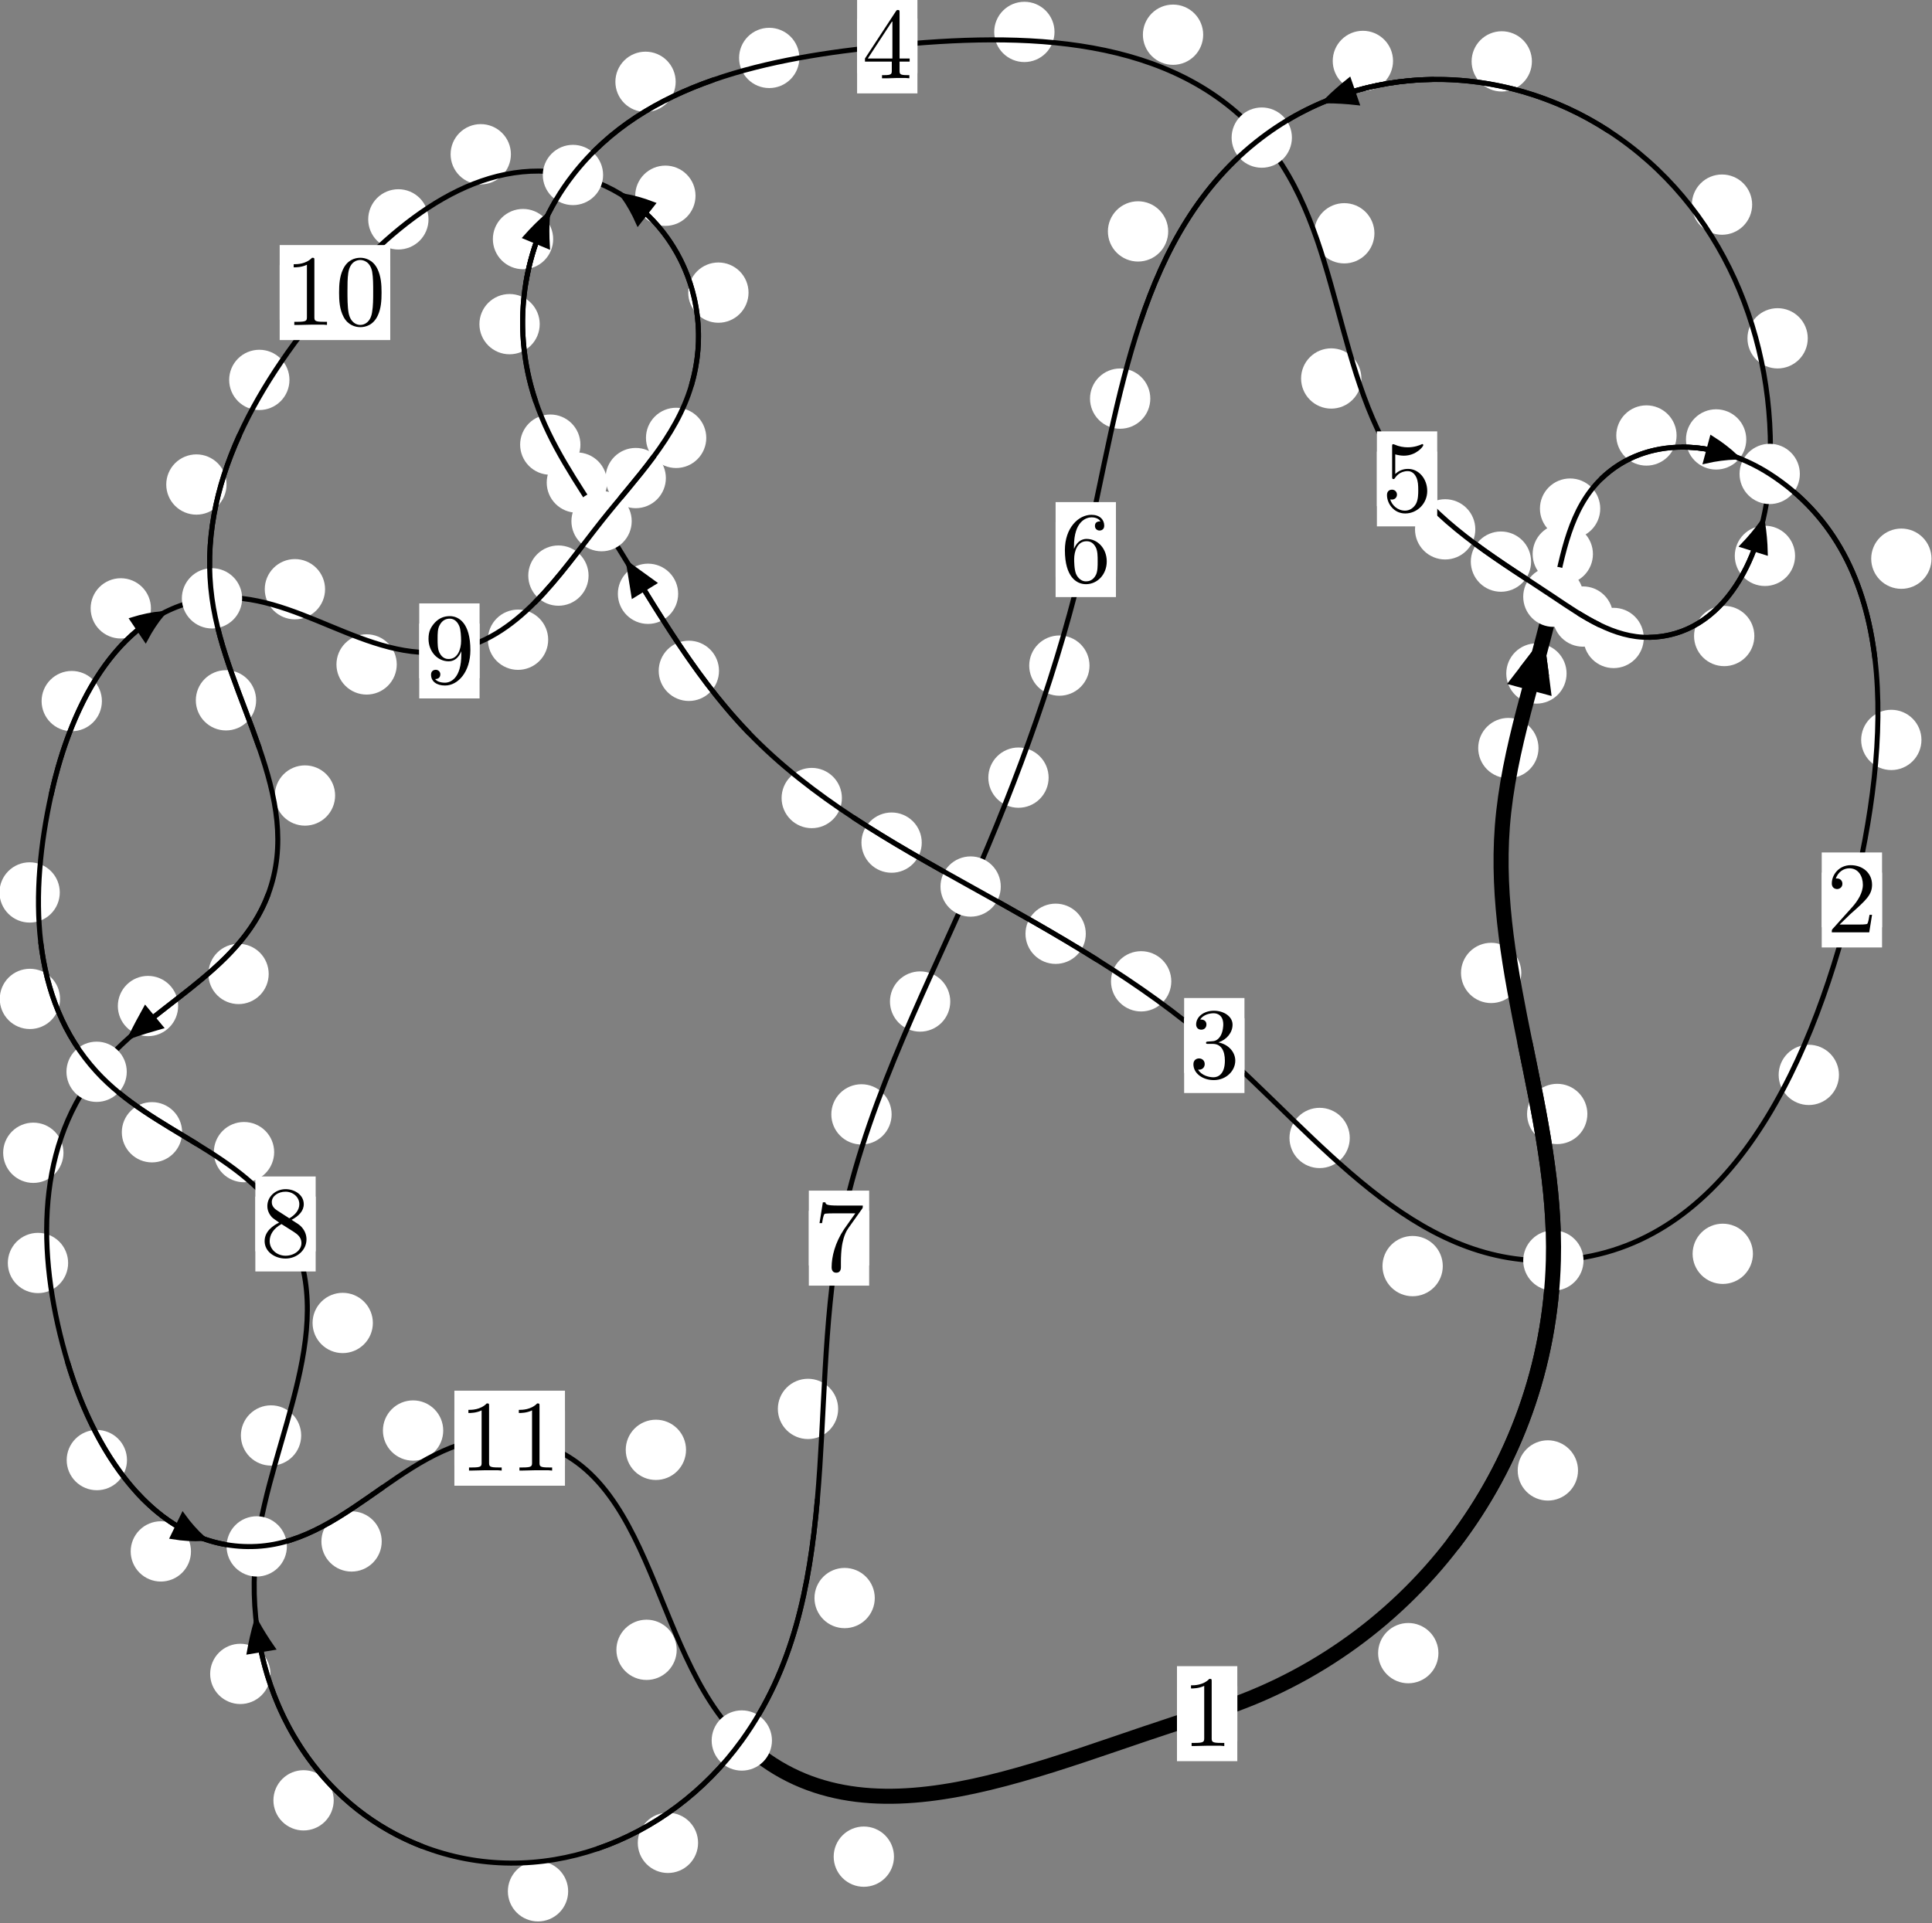 <?xml version="1.0"?>
<!-- Created by MetaPost 1.999 on 2021.07.05:2357 -->
<svg version="1.1" xmlns="http://www.w3.org/2000/svg" xmlns:xlink="http://www.w3.org/1999/xlink" width="191.537" height="190.697" viewBox="0 0 191.537 190.697">
<rect x="0" y="0" width="191.537" height="190.697" fill="#808080" stroke="none"/>
<!-- Original BoundingBox: -154.049988 -65.538162 37.487030 125.159164 -->
  <defs>
    <g transform="scale(0.01,0.01)" id="GLYPHcmr10_48">
      <path style="fill-rule: evenodd;" d="M460 -320C460 -400,455 -480,420 -554C374 -650,292 -666,250 -666C190 -666,117 -640,76 -547C44 -478,39 -400,39 -320C39 -245,43 -155,84 -79C127 2,200 22,249 22C303 22,379 1,423 -94C455 -163,460 -241,460 -320M249 -0C210 -0,151 -25,133 -121C122 -181,122 -273,122 -332C122 -396,122 -462,130 -516C149 -635,224 -644,249 -644C282 -644,348 -626,367 -527C377 -471,377 -395,377 -332C377 -257,377 -189,366 -125C351 -30,294 -0,249 -0"></path>
    </g>
    <g transform="scale(0.01,0.01)" id="GLYPHcmr10_49">
      <path style="fill-rule: evenodd;" d="M294 -640C294 -664,294 -666,271 -666C209 -602,121 -602,89 -602L89 -571C109 -571,168 -571,220 -597L220 -79C220 -43,217 -31,127 -31L95 -31L95 -0L257 -0L130 -3L217 -3L257 -3L297 -3L384 -3L419 -0L419 -31L387 -31C297 -31,294 -42,294 -79"></path>
    </g>
    <g transform="scale(0.01,0.01)" id="GLYPHcmr10_50">
      <path style="fill-rule: evenodd;" d="M127 -77L233 -180C389 -318,449 -372,449 -472C449 -586,359 -666,237 -666C124 -666,50 -574,50 -485C50 -429,100 -429,103 -429C120 -429,155 -441,155 -482C155 -508,137 -534,102 -534C94 -534,92 -534,89 -533C112 -598,166 -635,224 -635C315 -635,358 -554,358 -472C358 -392,308 -313,253 -251L61 -37C50 -26,50 -24,50 -0L421 -0L449 -174L424 -174C419 -144,412 -100,402 -85C395 -77,329 -77,307 -77"></path>
    </g>
    <g transform="scale(0.01,0.01)" id="GLYPHcmr10_51">
      <path style="fill-rule: evenodd;" d="M290 -352C372 -379,430 -449,430 -528C430 -610,342 -666,246 -666C145 -666,69 -606,69 -530C69 -497,91 -478,120 -478C151 -478,171 -500,171 -529C171 -579,124 -579,109 -579C140 -628,206 -641,242 -641C283 -641,338 -619,338 -529C338 -517,336 -459,310 -415C280 -367,246 -364,221 -363C213 -362,189 -360,182 -360C174 -359,167 -358,167 -348C167 -337,174 -337,191 -337L235 -337C317 -337,354 -269,354 -171C354 -35,285 -6,241 -6C198 -6,123 -23,88 -82C123 -77,154 -99,154 -137C154 -173,127 -193,98 -193C74 -193,42 -179,42 -135C42 -44,135 22,244 22C366 22,457 -69,457 -171C457 -253,394 -331,290 -352"></path>
    </g>
    <g transform="scale(0.01,0.01)" id="GLYPHcmr10_52">
      <path style="fill-rule: evenodd;" d="M294 -165L294 -78C294 -42,292 -31,218 -31L197 -31L197 -0L332 -0L238 -3L290 -3L332 -3L374 -3L427 -3L468 -0L468 -31L447 -31C373 -31,371 -42,371 -78L371 -165L471 -165L471 -196L371 -196L371 -651C371 -671,371 -677,355 -677C346 -677,343 -677,335 -665L28 -196L28 -165M300 -196L56 -196L300 -569"></path>
    </g>
    <g transform="scale(0.01,0.01)" id="GLYPHcmr10_53">
      <path style="fill-rule: evenodd;" d="M449 -201C449 -320,367 -420,259 -420C211 -420,168 -404,132 -369L132 -564C152 -558,185 -551,217 -551C340 -551,410 -642,410 -655C410 -661,407 -666,400 -666C399 -666,397 -666,392 -663C372 -654,323 -634,256 -634C216 -634,170 -641,123 -662C115 -665,113 -665,111 -665C101 -665,101 -657,101 -641L101 -345C101 -327,101 -319,115 -319C122 -319,124 -322,128 -328C139 -344,176 -398,257 -398C309 -398,334 -352,342 -334C358 -297,360 -258,360 -208C360 -173,360 -113,336 -71C312 -32,275 -6,229 -6C156 -6,99 -59,82 -118C85 -117,88 -116,99 -116C132 -116,149 -141,149 -165C149 -189,132 -214,99 -214C85 -214,50 -207,50 -161C50 -75,119 22,231 22C347 22,449 -74,449 -201"></path>
    </g>
    <g transform="scale(0.01,0.01)" id="GLYPHcmr10_54">
      <path style="fill-rule: evenodd;" d="M132 -328L132 -352C132 -605,256 -641,307 -641C331 -641,373 -635,395 -601C380 -601,340 -601,340 -556C340 -525,364 -510,386 -510C402 -510,432 -519,432 -558C432 -618,388 -666,305 -666C177 -666,42 -537,42 -316C42 -49,158 22,251 22C362 22,457 -72,457 -204C457 -331,368 -427,257 -427C189 -427,152 -376,132 -328M251 -6C188 -6,158 -66,152 -81C134 -128,134 -208,134 -226C134 -304,166 -404,256 -404C272 -404,318 -404,349 -342C367 -305,367 -254,367 -205C367 -157,367 -107,350 -71C320 -11,274 -6,251 -6"></path>
    </g>
    <g transform="scale(0.01,0.01)" id="GLYPHcmr10_55">
      <path style="fill-rule: evenodd;" d="M476 -609C485 -621,485 -623,485 -644L242 -644C120 -644,118 -657,114 -676L89 -676L56 -470L81 -470C84 -486,93 -549,106 -561C113 -567,191 -567,204 -567L411 -567C400 -551,321 -442,299 -409C209 -274,176 -135,176 -33C176 -23,176 22,222 22C268 22,268 -23,268 -33L268 -84C268 -139,271 -194,279 -248C283 -271,297 -357,341 -419"></path>
    </g>
    <g transform="scale(0.01,0.01)" id="GLYPHcmr10_56">
      <path style="fill-rule: evenodd;" d="M163 -457C117 -487,113 -521,113 -538C113 -599,178 -641,249 -641C322 -641,386 -589,386 -517C386 -460,347 -412,287 -377M309 -362C381 -399,430 -451,430 -517C430 -609,341 -666,250 -666C150 -666,69 -592,69 -499C69 -481,71 -436,113 -389C124 -377,161 -352,186 -335C128 -306,42 -250,42 -151C42 -45,144 22,249 22C362 22,457 -61,457 -168C457 -204,446 -249,408 -291C389 -312,373 -322,309 -362M209 -320L332 -242C360 -223,407 -193,407 -132C407 -58,332 -6,250 -6C164 -6,92 -68,92 -151C92 -209,124 -273,209 -320"></path>
    </g>
    <g transform="scale(0.01,0.01)" id="GLYPHcmr10_57">
      <path style="fill-rule: evenodd;" d="M367 -318L367 -286C367 -52,263 -6,205 -6C188 -6,134 -8,107 -42C151 -42,159 -71,159 -88C159 -119,135 -134,113 -134C97 -134,67 -125,67 -86C67 -19,121 22,206 22C335 22,457 -114,457 -329C457 -598,342 -666,253 -666C198 -666,149 -648,106 -603C65 -558,42 -516,42 -441C42 -316,130 -218,242 -218C303 -218,344 -260,367 -318M243 -241C227 -241,181 -241,150 -304C132 -341,132 -391,132 -440C132 -494,132 -541,153 -578C180 -628,218 -641,253 -641C299 -641,332 -607,349 -562C361 -530,365 -467,365 -421C365 -338,331 -241,243 -241"></path>
    </g>
  </defs>
  <path d="M142.604 163.933C142.604 163.14,142.289 162.38,141.728 161.82C141.168 161.259,140.408 160.944,139.615 160.944C138.822 160.944,138.062 161.259,137.502 161.82C136.941 162.38,136.626 163.14,136.626 163.933C136.626 164.726,136.941 165.486,137.502 166.046C138.062 166.607,138.822 166.922,139.615 166.922C140.408 166.922,141.168 166.607,141.728 166.046C142.289 165.486,142.604 164.726,142.604 163.933Z" style="fill: rgb(100%,100%,100%);stroke: none;"></path>
  <path d="M122.664 169.935C122.664 169.143,122.35 168.383,121.789 167.822C121.229 167.262,120.468 166.947,119.676 166.947C118.883 166.947,118.123 167.262,117.562 167.822C117.002 168.383,116.687 169.143,116.687 169.935C116.687 170.728,117.002 171.488,117.562 172.049C118.123 172.609,118.883 172.924,119.676 172.924C120.468 172.924,121.229 172.609,121.789 172.049C122.35 171.488,122.664 170.728,122.664 169.935Z" style="fill: rgb(100%,100%,100%);stroke: none;"></path>
  <path d="M157.37 110.466C157.37 109.673,157.055 108.913,156.495 108.353C155.934 107.792,155.174 107.477,154.381 107.477C153.589 107.477,152.828 107.792,152.268 108.353C151.707 108.913,151.393 109.673,151.393 110.466C151.393 111.259,151.707 112.019,152.268 112.579C152.828 113.14,153.589 113.455,154.381 113.455C155.174 113.455,155.934 113.14,156.495 112.579C157.055 112.019,157.37 111.259,157.37 110.466Z" style="fill: rgb(100%,100%,100%);stroke: none;"></path>
  <path d="M156.443 145.816C156.443 145.023,156.128 144.263,155.567 143.703C155.007 143.142,154.247 142.827,153.454 142.827C152.661 142.827,151.901 143.142,151.341 143.703C150.78 144.263,150.465 145.023,150.465 145.816C150.465 146.609,150.78 147.369,151.341 147.929C151.901 148.49,152.661 148.805,153.454 148.805C154.247 148.805,155.007 148.49,155.567 147.929C156.128 147.369,156.443 146.609,156.443 145.816Z" style="fill: rgb(100%,100%,100%);stroke: none;"></path>
  <path d="M152.525 74.181C152.525 73.388,152.21 72.628,151.65 72.068C151.089 71.507,150.329 71.192,149.537 71.192C148.744 71.192,147.984 71.507,147.423 72.068C146.863 72.628,146.548 73.388,146.548 74.181C146.548 74.974,146.863 75.734,147.423 76.294C147.984 76.855,148.744 77.17,149.537 77.17C150.329 77.17,151.089 76.855,151.65 76.294C152.21 75.734,152.525 74.974,152.525 74.181Z" style="fill: rgb(100%,100%,100%);stroke: none;"></path>
  <path d="M150.82 96.481C150.82 95.688,150.505 94.928,149.945 94.367C149.384 93.807,148.624 93.492,147.831 93.492C147.039 93.492,146.279 93.807,145.718 94.367C145.158 94.928,144.843 95.688,144.843 96.481C144.843 97.273,145.158 98.033,145.718 98.594C146.279 99.154,147.039 99.469,147.831 99.469C148.624 99.469,149.384 99.154,149.945 98.594C150.505 98.033,150.82 97.273,150.82 96.481Z" style="fill: rgb(100%,100%,100%);stroke: none;"></path>
  <path d="M157.922 54.944C157.922 54.152,157.607 53.392,157.047 52.831C156.486 52.271,155.726 51.956,154.933 51.956C154.141 51.956,153.381 52.271,152.82 52.831C152.26 53.392,151.945 54.152,151.945 54.944C151.945 55.737,152.26 56.497,152.82 57.058C153.381 57.618,154.141 57.933,154.933 57.933C155.726 57.933,156.486 57.618,157.047 57.058C157.607 56.497,157.922 55.737,157.922 54.944Z" style="fill: rgb(100%,100%,100%);stroke: none;"></path>
  <path d="M155.309 66.788C155.309 65.995,154.994 65.235,154.433 64.674C153.873 64.114,153.113 63.799,152.32 63.799C151.527 63.799,150.767 64.114,150.207 64.674C149.646 65.235,149.331 65.995,149.331 66.788C149.331 67.58,149.646 68.34,150.207 68.901C150.767 69.461,151.527 69.776,152.32 69.776C153.113 69.776,153.873 69.461,154.433 68.901C154.994 68.34,155.309 67.58,155.309 66.788Z" style="fill: rgb(100%,100%,100%);stroke: none;"></path>
  <path d="M166.215 43.185C166.215 42.392,165.9 41.632,165.339 41.072C164.779 40.511,164.018 40.196,163.226 40.196C162.433 40.196,161.673 40.511,161.112 41.072C160.552 41.632,160.237 42.392,160.237 43.185C160.237 43.978,160.552 44.738,161.112 45.298C161.673 45.859,162.433 46.174,163.226 46.174C164.018 46.174,164.779 45.859,165.339 45.298C165.9 44.738,166.215 43.978,166.215 43.185Z" style="fill: rgb(100%,100%,100%);stroke: none;"></path>
  <path d="M158.646 50.435C158.646 49.643,158.331 48.882,157.77 48.322C157.21 47.761,156.45 47.447,155.657 47.447C154.864 47.447,154.104 47.761,153.544 48.322C152.983 48.882,152.668 49.643,152.668 50.435C152.668 51.228,152.983 51.988,153.544 52.549C154.104 53.109,154.864 53.424,155.657 53.424C156.45 53.424,157.21 53.109,157.77 52.549C158.331 51.988,158.646 51.228,158.646 50.435Z" style="fill: rgb(100%,100%,100%);stroke: none;"></path>
  <path d="M191.487 55.403C191.487 54.61,191.172 53.85,190.612 53.29C190.051 52.729,189.291 52.414,188.498 52.414C187.706 52.414,186.945 52.729,186.385 53.29C185.824 53.85,185.51 54.61,185.51 55.403C185.51 56.196,185.824 56.956,186.385 57.516C186.945 58.077,187.706 58.392,188.498 58.392C189.291 58.392,190.051 58.077,190.612 57.516C191.172 56.956,191.487 56.196,191.487 55.403Z" style="fill: rgb(100%,100%,100%);stroke: none;"></path>
  <path d="M173.124 43.576C173.124 42.783,172.809 42.023,172.248 41.462C171.688 40.902,170.928 40.587,170.135 40.587C169.342 40.587,168.582 40.902,168.022 41.462C167.461 42.023,167.146 42.783,167.146 43.576C167.146 44.368,167.461 45.128,168.022 45.689C168.582 46.249,169.342 46.564,170.135 46.564C170.928 46.564,171.688 46.249,172.248 45.689C172.809 45.128,173.124 44.368,173.124 43.576Z" style="fill: rgb(100%,100%,100%);stroke: none;"></path>
  <path d="M182.312 106.591C182.312 105.799,181.997 105.039,181.437 104.478C180.876 103.918,180.116 103.603,179.323 103.603C178.531 103.603,177.77 103.918,177.21 104.478C176.649 105.039,176.335 105.799,176.335 106.591C176.335 107.384,176.649 108.144,177.21 108.705C177.77 109.265,178.531 109.58,179.323 109.58C180.116 109.58,180.876 109.265,181.437 108.705C181.997 108.144,182.312 107.384,182.312 106.591Z" style="fill: rgb(100%,100%,100%);stroke: none;"></path>
  <path d="M190.491 73.375C190.491 72.582,190.176 71.822,189.616 71.261C189.055 70.701,188.295 70.386,187.502 70.386C186.71 70.386,185.949 70.701,185.389 71.261C184.829 71.822,184.514 72.582,184.514 73.375C184.514 74.167,184.829 74.928,185.389 75.488C185.949 76.049,186.71 76.363,187.502 76.363C188.295 76.363,189.055 76.049,189.616 75.488C190.176 74.928,190.491 74.167,190.491 73.375Z" style="fill: rgb(100%,100%,100%);stroke: none;"></path>
  <path d="M143.036 125.553C143.036 124.76,142.721 124,142.161 123.44C141.6 122.879,140.84 122.564,140.048 122.564C139.255 122.564,138.495 122.879,137.934 123.44C137.374 124,137.059 124.76,137.059 125.553C137.059 126.346,137.374 127.106,137.934 127.666C138.495 128.227,139.255 128.542,140.048 128.542C140.84 128.542,141.6 128.227,142.161 127.666C142.721 127.106,143.036 126.346,143.036 125.553Z" style="fill: rgb(100%,100%,100%);stroke: none;"></path>
  <path d="M173.783 124.334C173.783 123.542,173.468 122.781,172.908 122.221C172.347 121.66,171.587 121.346,170.794 121.346C170.002 121.346,169.241 121.66,168.681 122.221C168.12 122.781,167.805 123.542,167.805 124.334C167.805 125.127,168.12 125.887,168.681 126.448C169.241 127.008,170.002 127.323,170.794 127.323C171.587 127.323,172.347 127.008,172.908 126.448C173.468 125.887,173.783 125.127,173.783 124.334Z" style="fill: rgb(100%,100%,100%);stroke: none;"></path>
  <path d="M116.121 97.313C116.121 96.52,115.806 95.76,115.245 95.2C114.685 94.639,113.925 94.324,113.132 94.324C112.339 94.324,111.579 94.639,111.019 95.2C110.458 95.76,110.143 96.52,110.143 97.313C110.143 98.106,110.458 98.866,111.019 99.426C111.579 99.987,112.339 100.302,113.132 100.302C113.925 100.302,114.685 99.987,115.245 99.426C115.806 98.866,116.121 98.106,116.121 97.313Z" style="fill: rgb(100%,100%,100%);stroke: none;"></path>
  <path d="M133.815 112.845C133.815 112.052,133.501 111.292,132.94 110.731C132.38 110.171,131.619 109.856,130.827 109.856C130.034 109.856,129.274 110.171,128.713 110.731C128.153 111.292,127.838 112.052,127.838 112.845C127.838 113.637,128.153 114.398,128.713 114.958C129.274 115.519,130.034 115.834,130.827 115.834C131.619 115.834,132.38 115.519,132.94 114.958C133.501 114.398,133.815 113.637,133.815 112.845Z" style="fill: rgb(100%,100%,100%);stroke: none;"></path>
  <path d="M91.381 83.559C91.381 82.766,91.066 82.006,90.505 81.445C89.945 80.885,89.185 80.57,88.392 80.57C87.599 80.57,86.839 80.885,86.279 81.445C85.718 82.006,85.403 82.766,85.403 83.559C85.403 84.351,85.718 85.111,86.279 85.672C86.839 86.232,87.599 86.547,88.392 86.547C89.185 86.547,89.945 86.232,90.505 85.672C91.066 85.111,91.381 84.351,91.381 83.559Z" style="fill: rgb(100%,100%,100%);stroke: none;"></path>
  <path d="M107.644 92.598C107.644 91.805,107.329 91.045,106.768 90.484C106.208 89.924,105.448 89.609,104.655 89.609C103.862 89.609,103.102 89.924,102.542 90.484C101.981 91.045,101.666 91.805,101.666 92.598C101.666 93.39,101.981 94.15,102.542 94.711C103.102 95.271,103.862 95.586,104.655 95.586C105.448 95.586,106.208 95.271,106.768 94.711C107.329 94.15,107.644 93.39,107.644 92.598Z" style="fill: rgb(100%,100%,100%);stroke: none;"></path>
  <path d="M71.281 66.523C71.281 65.73,70.966 64.97,70.406 64.41C69.845 63.849,69.085 63.534,68.293 63.534C67.5 63.534,66.74 63.849,66.179 64.41C65.619 64.97,65.304 65.73,65.304 66.523C65.304 67.316,65.619 68.076,66.179 68.636C66.74 69.197,67.5 69.512,68.293 69.512C69.085 69.512,69.845 69.197,70.406 68.636C70.966 68.076,71.281 67.316,71.281 66.523Z" style="fill: rgb(100%,100%,100%);stroke: none;"></path>
  <path d="M83.465 79.137C83.465 78.344,83.15 77.584,82.589 77.024C82.029 76.463,81.269 76.148,80.476 76.148C79.683 76.148,78.923 76.463,78.363 77.024C77.802 77.584,77.487 78.344,77.487 79.137C77.487 79.93,77.802 80.69,78.363 81.25C78.923 81.811,79.683 82.126,80.476 82.126C81.269 82.126,82.029 81.811,82.589 81.25C83.15 80.69,83.465 79.93,83.465 79.137Z" style="fill: rgb(100%,100%,100%);stroke: none;"></path>
  <path d="M60.18 47.854C60.18 47.061,59.865 46.301,59.304 45.74C58.744 45.18,57.984 44.865,57.191 44.865C56.398 44.865,55.638 45.18,55.078 45.74C54.517 46.301,54.202 47.061,54.202 47.854C54.202 48.646,54.517 49.407,55.078 49.967C55.638 50.528,56.398 50.843,57.191 50.843C57.984 50.843,58.744 50.528,59.304 49.967C59.865 49.407,60.18 48.646,60.18 47.854Z" style="fill: rgb(100%,100%,100%);stroke: none;"></path>
  <path d="M67.232 58.883C67.232 58.091,66.917 57.331,66.357 56.77C65.796 56.21,65.036 55.895,64.244 55.895C63.451 55.895,62.691 56.21,62.13 56.77C61.57 57.331,61.255 58.091,61.255 58.883C61.255 59.676,61.57 60.436,62.13 60.997C62.691 61.557,63.451 61.872,64.244 61.872C65.036 61.872,65.796 61.557,66.357 60.997C66.917 60.436,67.232 59.676,67.232 58.883Z" style="fill: rgb(100%,100%,100%);stroke: none;"></path>
  <path d="M53.507 32.145C53.507 31.352,53.192 30.592,52.631 30.031C52.071 29.471,51.311 29.156,50.518 29.156C49.725 29.156,48.965 29.471,48.405 30.031C47.844 30.592,47.529 31.352,47.529 32.145C47.529 32.937,47.844 33.698,48.405 34.258C48.965 34.819,49.725 35.133,50.518 35.133C51.311 35.133,52.071 34.819,52.631 34.258C53.192 33.698,53.507 32.937,53.507 32.145Z" style="fill: rgb(100%,100%,100%);stroke: none;"></path>
  <path d="M57.543 44.092C57.543 43.3,57.228 42.54,56.668 41.979C56.107 41.419,55.347 41.104,54.555 41.104C53.762 41.104,53.002 41.419,52.441 41.979C51.881 42.54,51.566 43.3,51.566 44.092C51.566 44.885,51.881 45.645,52.441 46.206C53.002 46.766,53.762 47.081,54.555 47.081C55.347 47.081,56.107 46.766,56.668 46.206C57.228 45.645,57.543 44.885,57.543 44.092Z" style="fill: rgb(100%,100%,100%);stroke: none;"></path>
  <path d="M66.986 8.112C66.986 7.319,66.671 6.559,66.111 5.998C65.55 5.438,64.79 5.123,63.997 5.123C63.205 5.123,62.445 5.438,61.884 5.998C61.324 6.559,61.009 7.319,61.009 8.112C61.009 8.904,61.324 9.664,61.884 10.225C62.445 10.785,63.205 11.1,63.997 11.1C64.79 11.1,65.55 10.785,66.111 10.225C66.671 9.664,66.986 8.904,66.986 8.112Z" style="fill: rgb(100%,100%,100%);stroke: none;"></path>
  <path d="M54.84 23.709C54.84 22.916,54.526 22.156,53.965 21.595C53.405 21.035,52.644 20.72,51.852 20.72C51.059 20.72,50.299 21.035,49.738 21.595C49.178 22.156,48.863 22.916,48.863 23.709C48.863 24.501,49.178 25.261,49.738 25.822C50.299 26.382,51.059 26.697,51.852 26.697C52.644 26.697,53.405 26.382,53.965 25.822C54.526 25.261,54.84 24.501,54.84 23.709Z" style="fill: rgb(100%,100%,100%);stroke: none;"></path>
  <path d="M104.543 3.165C104.543 2.372,104.228 1.612,103.668 1.052C103.107 0.491,102.347 0.176,101.555 0.176C100.762 0.176,100.002 0.491,99.441 1.052C98.881 1.612,98.566 2.372,98.566 3.165C98.566 3.958,98.881 4.718,99.441 5.278C100.002 5.839,100.762 6.154,101.555 6.154C102.347 6.154,103.107 5.839,103.668 5.278C104.228 4.718,104.543 3.958,104.543 3.165Z" style="fill: rgb(100%,100%,100%);stroke: none;"></path>
  <path d="M79.249 5.744C79.249 4.952,78.934 4.192,78.374 3.631C77.813 3.071,77.053 2.756,76.261 2.756C75.468 2.756,74.708 3.071,74.147 3.631C73.587 4.192,73.272 4.952,73.272 5.744C73.272 6.537,73.587 7.297,74.147 7.858C74.708 8.418,75.468 8.733,76.261 8.733C77.053 8.733,77.813 8.418,78.374 7.858C78.934 7.297,79.249 6.537,79.249 5.744Z" style="fill: rgb(100%,100%,100%);stroke: none;"></path>
  <path d="M136.259 23.134C136.259 22.341,135.944 21.581,135.384 21.02C134.823 20.46,134.063 20.145,133.27 20.145C132.478 20.145,131.717 20.46,131.157 21.02C130.596 21.581,130.281 22.341,130.281 23.134C130.281 23.926,130.596 24.686,131.157 25.247C131.717 25.807,132.478 26.122,133.27 26.122C134.063 26.122,134.823 25.807,135.384 25.247C135.944 24.686,136.259 23.926,136.259 23.134Z" style="fill: rgb(100%,100%,100%);stroke: none;"></path>
  <path d="M119.283 3.443C119.283 2.65,118.968 1.89,118.408 1.329C117.847 0.769,117.087 0.454,116.294 0.454C115.502 0.454,114.742 0.769,114.181 1.329C113.621 1.89,113.306 2.65,113.306 3.443C113.306 4.235,113.621 4.995,114.181 5.556C114.742 6.116,115.502 6.431,116.294 6.431C117.087 6.431,117.847 6.116,118.408 5.556C118.968 4.995,119.283 4.235,119.283 3.443Z" style="fill: rgb(100%,100%,100%);stroke: none;"></path>
  <path d="M146.261 52.492C146.261 51.7,145.946 50.939,145.385 50.379C144.825 49.819,144.065 49.504,143.272 49.504C142.479 49.504,141.719 49.819,141.159 50.379C140.598 50.939,140.283 51.7,140.283 52.492C140.283 53.285,140.598 54.045,141.159 54.606C141.719 55.166,142.479 55.481,143.272 55.481C144.065 55.481,144.825 55.166,145.385 54.606C145.946 54.045,146.261 53.285,146.261 52.492Z" style="fill: rgb(100%,100%,100%);stroke: none;"></path>
  <path d="M134.967 37.532C134.967 36.739,134.652 35.979,134.091 35.419C133.531 34.858,132.771 34.543,131.978 34.543C131.185 34.543,130.425 34.858,129.865 35.419C129.304 35.979,128.989 36.739,128.989 37.532C128.989 38.325,129.304 39.085,129.865 39.645C130.425 40.206,131.185 40.521,131.978 40.521C132.771 40.521,133.531 40.206,134.091 39.645C134.652 39.085,134.967 38.325,134.967 37.532Z" style="fill: rgb(100%,100%,100%);stroke: none;"></path>
  <path d="M159.923 61.14C159.923 60.347,159.608 59.587,159.047 59.026C158.487 58.466,157.727 58.151,156.934 58.151C156.141 58.151,155.381 58.466,154.821 59.026C154.26 59.587,153.945 60.347,153.945 61.14C153.945 61.932,154.26 62.692,154.821 63.253C155.381 63.813,156.141 64.128,156.934 64.128C157.727 64.128,158.487 63.813,159.047 63.253C159.608 62.692,159.923 61.932,159.923 61.14Z" style="fill: rgb(100%,100%,100%);stroke: none;"></path>
  <path d="M151.792 55.694C151.792 54.901,151.477 54.141,150.917 53.58C150.356 53.02,149.596 52.705,148.803 52.705C148.011 52.705,147.251 53.02,146.69 53.58C146.13 54.141,145.815 54.901,145.815 55.694C145.815 56.486,146.13 57.246,146.69 57.807C147.251 58.367,148.011 58.682,148.803 58.682C149.596 58.682,150.356 58.367,150.917 57.807C151.477 57.246,151.792 56.486,151.792 55.694Z" style="fill: rgb(100%,100%,100%);stroke: none;"></path>
  <path d="M173.925 63.07C173.925 62.278,173.61 61.518,173.05 60.957C172.489 60.397,171.729 60.082,170.936 60.082C170.144 60.082,169.383 60.397,168.823 60.957C168.262 61.518,167.948 62.278,167.948 63.07C167.948 63.863,168.262 64.623,168.823 65.184C169.383 65.744,170.144 66.059,170.936 66.059C171.729 66.059,172.489 65.744,173.05 65.184C173.61 64.623,173.925 63.863,173.925 63.07Z" style="fill: rgb(100%,100%,100%);stroke: none;"></path>
  <path d="M162.962 63.264C162.962 62.471,162.647 61.711,162.087 61.151C161.526 60.59,160.766 60.275,159.973 60.275C159.181 60.275,158.42 60.59,157.86 61.151C157.299 61.711,156.984 62.471,156.984 63.264C156.984 64.057,157.299 64.817,157.86 65.377C158.42 65.938,159.181 66.253,159.973 66.253C160.766 66.253,161.526 65.938,162.087 65.377C162.647 64.817,162.962 64.057,162.962 63.264Z" style="fill: rgb(100%,100%,100%);stroke: none;"></path>
  <path d="M179.22 33.549C179.22 32.757,178.905 31.996,178.344 31.436C177.784 30.876,177.024 30.561,176.231 30.561C175.438 30.561,174.678 30.876,174.118 31.436C173.557 31.996,173.242 32.757,173.242 33.549C173.242 34.342,173.557 35.102,174.118 35.663C174.678 36.223,175.438 36.538,176.231 36.538C177.024 36.538,177.784 36.223,178.344 35.663C178.905 35.102,179.22 34.342,179.22 33.549Z" style="fill: rgb(100%,100%,100%);stroke: none;"></path>
  <path d="M177.962 55.122C177.962 54.33,177.647 53.569,177.087 53.009C176.526 52.448,175.766 52.134,174.973 52.134C174.181 52.134,173.42 52.448,172.86 53.009C172.3 53.569,171.985 54.33,171.985 55.122C171.985 55.915,172.3 56.675,172.86 57.236C173.42 57.796,174.181 58.111,174.973 58.111C175.766 58.111,176.526 57.796,177.087 57.236C177.647 56.675,177.962 55.915,177.962 55.122Z" style="fill: rgb(100%,100%,100%);stroke: none;"></path>
  <path d="M151.872 6.088C151.872 5.295,151.557 4.535,150.997 3.974C150.436 3.414,149.676 3.099,148.883 3.099C148.091 3.099,147.331 3.414,146.77 3.974C146.21 4.535,145.895 5.295,145.895 6.088C145.895 6.88,146.21 7.64,146.77 8.201C147.331 8.761,148.091 9.076,148.883 9.076C149.676 9.076,150.436 8.761,150.997 8.201C151.557 7.64,151.872 6.88,151.872 6.088Z" style="fill: rgb(100%,100%,100%);stroke: none;"></path>
  <path d="M173.707 20.291C173.707 19.499,173.392 18.738,172.832 18.178C172.272 17.618,171.511 17.303,170.719 17.303C169.926 17.303,169.166 17.618,168.605 18.178C168.045 18.738,167.73 19.499,167.73 20.291C167.73 21.084,168.045 21.844,168.605 22.405C169.166 22.965,169.926 23.28,170.719 23.28C171.511 23.28,172.272 22.965,172.832 22.405C173.392 21.844,173.707 21.084,173.707 20.291Z" style="fill: rgb(100%,100%,100%);stroke: none;"></path>
  <path d="M115.814 22.948C115.814 22.155,115.499 21.395,114.938 20.835C114.378 20.274,113.618 19.959,112.825 19.959C112.032 19.959,111.272 20.274,110.712 20.835C110.151 21.395,109.836 22.155,109.836 22.948C109.836 23.741,110.151 24.501,110.712 25.061C111.272 25.622,112.032 25.937,112.825 25.937C113.618 25.937,114.378 25.622,114.938 25.061C115.499 24.501,115.814 23.741,115.814 22.948Z" style="fill: rgb(100%,100%,100%);stroke: none;"></path>
  <path d="M138.104 6.042C138.104 5.249,137.789 4.489,137.229 3.929C136.668 3.368,135.908 3.053,135.115 3.053C134.323 3.053,133.562 3.368,133.002 3.929C132.441 4.489,132.127 5.249,132.127 6.042C132.127 6.835,132.441 7.595,133.002 8.155C133.562 8.716,134.323 9.031,135.115 9.031C135.908 9.031,136.668 8.716,137.229 8.155C137.789 7.595,138.104 6.835,138.104 6.042Z" style="fill: rgb(100%,100%,100%);stroke: none;"></path>
  <path d="M108.013 66.005C108.013 65.212,107.698 64.452,107.138 63.891C106.577 63.331,105.817 63.016,105.024 63.016C104.232 63.016,103.471 63.331,102.911 63.891C102.351 64.452,102.036 65.212,102.036 66.005C102.036 66.797,102.351 67.557,102.911 68.118C103.471 68.678,104.232 68.993,105.024 68.993C105.817 68.993,106.577 68.678,107.138 68.118C107.698 67.557,108.013 66.797,108.013 66.005Z" style="fill: rgb(100%,100%,100%);stroke: none;"></path>
  <path d="M114.04 39.528C114.04 38.735,113.726 37.975,113.165 37.415C112.605 36.854,111.844 36.539,111.052 36.539C110.259 36.539,109.499 36.854,108.938 37.415C108.378 37.975,108.063 38.735,108.063 39.528C108.063 40.321,108.378 41.081,108.938 41.641C109.499 42.202,110.259 42.517,111.052 42.517C111.844 42.517,112.605 42.202,113.165 41.641C113.726 41.081,114.04 40.321,114.04 39.528Z" style="fill: rgb(100%,100%,100%);stroke: none;"></path>
  <path d="M94.208 99.316C94.208 98.524,93.893 97.764,93.333 97.203C92.772 96.643,92.012 96.328,91.22 96.328C90.427 96.328,89.667 96.643,89.106 97.203C88.546 97.764,88.231 98.524,88.231 99.316C88.231 100.109,88.546 100.869,89.106 101.43C89.667 101.99,90.427 102.305,91.22 102.305C92.012 102.305,92.772 101.99,93.333 101.43C93.893 100.869,94.208 100.109,94.208 99.316Z" style="fill: rgb(100%,100%,100%);stroke: none;"></path>
  <path d="M103.959 77.114C103.959 76.321,103.644 75.561,103.084 75.001C102.523 74.44,101.763 74.125,100.97 74.125C100.178 74.125,99.418 74.44,98.857 75.001C98.297 75.561,97.982 76.321,97.982 77.114C97.982 77.907,98.297 78.667,98.857 79.227C99.418 79.788,100.178 80.103,100.97 80.103C101.763 80.103,102.523 79.788,103.084 79.227C103.644 78.667,103.959 77.907,103.959 77.114Z" style="fill: rgb(100%,100%,100%);stroke: none;"></path>
  <path d="M83.093 139.715C83.093 138.922,82.778 138.162,82.218 137.601C81.657 137.041,80.897 136.726,80.104 136.726C79.312 136.726,78.551 137.041,77.991 137.601C77.43 138.162,77.116 138.922,77.116 139.715C77.116 140.507,77.43 141.267,77.991 141.828C78.551 142.388,79.312 142.703,80.104 142.703C80.897 142.703,81.657 142.388,82.218 141.828C82.778 141.267,83.093 140.507,83.093 139.715Z" style="fill: rgb(100%,100%,100%);stroke: none;"></path>
  <path d="M88.394 110.507C88.394 109.714,88.079 108.954,87.519 108.393C86.958 107.833,86.198 107.518,85.405 107.518C84.613 107.518,83.852 107.833,83.292 108.393C82.731 108.954,82.417 109.714,82.417 110.507C82.417 111.299,82.731 112.06,83.292 112.62C83.852 113.18,84.613 113.495,85.405 113.495C86.198 113.495,86.958 113.18,87.519 112.62C88.079 112.06,88.394 111.299,88.394 110.507Z" style="fill: rgb(100%,100%,100%);stroke: none;"></path>
  <path d="M69.207 182.747C69.207 181.954,68.892 181.194,68.331 180.633C67.771 180.073,67.011 179.758,66.218 179.758C65.425 179.758,64.665 180.073,64.105 180.633C63.544 181.194,63.229 181.954,63.229 182.747C63.229 183.539,63.544 184.3,64.105 184.86C64.665 185.421,65.425 185.735,66.218 185.735C67.011 185.735,67.771 185.421,68.331 184.86C68.892 184.3,69.207 183.539,69.207 182.747Z" style="fill: rgb(100%,100%,100%);stroke: none;"></path>
  <path d="M86.724 158.471C86.724 157.678,86.409 156.918,85.849 156.357C85.288 155.797,84.528 155.482,83.735 155.482C82.943 155.482,82.183 155.797,81.622 156.357C81.062 156.918,80.747 157.678,80.747 158.471C80.747 159.263,81.062 160.023,81.622 160.584C82.183 161.144,82.943 161.459,83.735 161.459C84.528 161.459,85.288 161.144,85.849 160.584C86.409 160.023,86.724 159.263,86.724 158.471Z" style="fill: rgb(100%,100%,100%);stroke: none;"></path>
  <path d="M33.084 178.53C33.084 177.737,32.769 176.977,32.208 176.416C31.648 175.856,30.888 175.541,30.095 175.541C29.302 175.541,28.542 175.856,27.982 176.416C27.421 176.977,27.106 177.737,27.106 178.53C27.106 179.322,27.421 180.083,27.982 180.643C28.542 181.204,29.302 181.518,30.095 181.518C30.888 181.518,31.648 181.204,32.208 180.643C32.769 180.083,33.084 179.322,33.084 178.53Z" style="fill: rgb(100%,100%,100%);stroke: none;"></path>
  <path d="M56.327 187.549C56.327 186.757,56.012 185.997,55.452 185.436C54.891 184.876,54.131 184.561,53.339 184.561C52.546 184.561,51.786 184.876,51.225 185.436C50.665 185.997,50.35 186.757,50.35 187.549C50.35 188.342,50.665 189.102,51.225 189.663C51.786 190.223,52.546 190.538,53.339 190.538C54.131 190.538,54.891 190.223,55.452 189.663C56.012 189.102,56.327 188.342,56.327 187.549Z" style="fill: rgb(100%,100%,100%);stroke: none;"></path>
  <path d="M29.859 142.348C29.859 141.556,29.544 140.795,28.983 140.235C28.423 139.674,27.663 139.359,26.87 139.359C26.077 139.359,25.317 139.674,24.757 140.235C24.196 140.795,23.881 141.556,23.881 142.348C23.881 143.141,24.196 143.901,24.757 144.462C25.317 145.022,26.077 145.337,26.87 145.337C27.663 145.337,28.423 145.022,28.983 144.462C29.544 143.901,29.859 143.141,29.859 142.348Z" style="fill: rgb(100%,100%,100%);stroke: none;"></path>
  <path d="M26.813 165.992C26.813 165.2,26.498 164.44,25.937 163.879C25.377 163.319,24.617 163.004,23.824 163.004C23.031 163.004,22.271 163.319,21.711 163.879C21.15 164.44,20.835 165.2,20.835 165.992C20.835 166.785,21.15 167.545,21.711 168.106C22.271 168.666,23.031 168.981,23.824 168.981C24.617 168.981,25.377 168.666,25.937 168.106C26.498 167.545,26.813 166.785,26.813 165.992Z" style="fill: rgb(100%,100%,100%);stroke: none;"></path>
  <path d="M27.18 114.251C27.18 113.458,26.865 112.698,26.304 112.137C25.744 111.577,24.984 111.262,24.191 111.262C23.398 111.262,22.638 111.577,22.078 112.137C21.517 112.698,21.202 113.458,21.202 114.251C21.202 115.043,21.517 115.804,22.078 116.364C22.638 116.925,23.398 117.239,24.191 117.239C24.984 117.239,25.744 116.925,26.304 116.364C26.865 115.804,27.18 115.043,27.18 114.251Z" style="fill: rgb(100%,100%,100%);stroke: none;"></path>
  <path d="M36.965 131.191C36.965 130.398,36.65 129.638,36.09 129.078C35.529 128.517,34.769 128.202,33.976 128.202C33.184 128.202,32.423 128.517,31.863 129.078C31.302 129.638,30.988 130.398,30.988 131.191C30.988 131.984,31.302 132.744,31.863 133.304C32.423 133.865,33.184 134.18,33.976 134.18C34.769 134.18,35.529 133.865,36.09 133.304C36.65 132.744,36.965 131.984,36.965 131.191Z" style="fill: rgb(100%,100%,100%);stroke: none;"></path>
  <path d="M5.954 99.057C5.954 98.264,5.639 97.504,5.079 96.943C4.518 96.383,3.758 96.068,2.965 96.068C2.173 96.068,1.412 96.383,0.852 96.943C0.291 97.504,-0.023 98.264,-0.023 99.057C-0.023 99.849,0.291 100.609,0.852 101.17C1.412 101.73,2.173 102.045,2.965 102.045C3.758 102.045,4.518 101.73,5.079 101.17C5.639 100.609,5.954 99.849,5.954 99.057Z" style="fill: rgb(100%,100%,100%);stroke: none;"></path>
  <path d="M18.055 112.281C18.055 111.488,17.74 110.728,17.179 110.168C16.619 109.607,15.859 109.292,15.066 109.292C14.273 109.292,13.513 109.607,12.953 110.168C12.392 110.728,12.077 111.488,12.077 112.281C12.077 113.074,12.392 113.834,12.953 114.394C13.513 114.955,14.273 115.27,15.066 115.27C15.859 115.27,16.619 114.955,17.179 114.394C17.74 113.834,18.055 113.074,18.055 112.281Z" style="fill: rgb(100%,100%,100%);stroke: none;"></path>
  <path d="M10.102 69.524C10.102 68.731,9.787 67.971,9.226 67.41C8.666 66.85,7.906 66.535,7.113 66.535C6.32 66.535,5.56 66.85,5 67.41C4.439 67.971,4.124 68.731,4.124 69.524C4.124 70.316,4.439 71.076,5 71.637C5.56 72.197,6.32 72.512,7.113 72.512C7.906 72.512,8.666 72.197,9.226 71.637C9.787 71.076,10.102 70.316,10.102 69.524Z" style="fill: rgb(100%,100%,100%);stroke: none;"></path>
  <path d="M5.927 88.499C5.927 87.706,5.613 86.946,5.052 86.386C4.492 85.825,3.731 85.51,2.939 85.51C2.146 85.51,1.386 85.825,0.825 86.386C0.265 86.946,-0.05 87.706,-0.05 88.499C-0.05 89.292,0.265 90.052,0.825 90.612C1.386 91.173,2.146 91.488,2.939 91.488C3.731 91.488,4.492 91.173,5.052 90.612C5.613 90.052,5.927 89.292,5.927 88.499Z" style="fill: rgb(100%,100%,100%);stroke: none;"></path>
  <path d="M32.227 58.43C32.227 57.637,31.912 56.877,31.351 56.316C30.791 55.756,30.031 55.441,29.238 55.441C28.445 55.441,27.685 55.756,27.125 56.316C26.564 56.877,26.249 57.637,26.249 58.43C26.249 59.222,26.564 59.982,27.125 60.543C27.685 61.103,28.445 61.418,29.238 61.418C30.031 61.418,30.791 61.103,31.351 60.543C31.912 59.982,32.227 59.222,32.227 58.43Z" style="fill: rgb(100%,100%,100%);stroke: none;"></path>
  <path d="M14.964 60.329C14.964 59.536,14.649 58.776,14.089 58.215C13.528 57.655,12.768 57.34,11.975 57.34C11.183 57.34,10.422 57.655,9.862 58.215C9.301 58.776,8.986 59.536,8.986 60.329C8.986 61.121,9.301 61.882,9.862 62.442C10.422 63.003,11.183 63.318,11.975 63.318C12.768 63.318,13.528 63.003,14.089 62.442C14.649 61.882,14.964 61.121,14.964 60.329Z" style="fill: rgb(100%,100%,100%);stroke: none;"></path>
  <path d="M54.346 63.438C54.346 62.645,54.031 61.885,53.471 61.325C52.91 60.764,52.15 60.449,51.358 60.449C50.565 60.449,49.805 60.764,49.244 61.325C48.684 61.885,48.369 62.645,48.369 63.438C48.369 64.231,48.684 64.991,49.244 65.551C49.805 66.112,50.565 66.427,51.358 66.427C52.15 66.427,52.91 66.112,53.471 65.551C54.031 64.991,54.346 64.231,54.346 63.438Z" style="fill: rgb(100%,100%,100%);stroke: none;"></path>
  <path d="M39.334 65.889C39.334 65.096,39.019 64.336,38.458 63.776C37.898 63.215,37.138 62.9,36.345 62.9C35.552 62.9,34.792 63.215,34.232 63.776C33.671 64.336,33.356 65.096,33.356 65.889C33.356 66.682,33.671 67.442,34.232 68.002C34.792 68.563,35.552 68.878,36.345 68.878C37.138 68.878,37.898 68.563,38.458 68.002C39.019 67.442,39.334 66.682,39.334 65.889Z" style="fill: rgb(100%,100%,100%);stroke: none;"></path>
  <path d="M66.014 47.407C66.014 46.614,65.699 45.854,65.139 45.293C64.578 44.733,63.818 44.418,63.025 44.418C62.233 44.418,61.473 44.733,60.912 45.293C60.352 45.854,60.037 46.614,60.037 47.407C60.037 48.199,60.352 48.96,60.912 49.52C61.473 50.08,62.233 50.395,63.025 50.395C63.818 50.395,64.578 50.08,65.139 49.52C65.699 48.96,66.014 48.199,66.014 47.407Z" style="fill: rgb(100%,100%,100%);stroke: none;"></path>
  <path d="M58.35 57.079C58.35 56.286,58.035 55.526,57.474 54.966C56.914 54.405,56.154 54.09,55.361 54.09C54.568 54.09,53.808 54.405,53.248 54.966C52.687 55.526,52.372 56.286,52.372 57.079C52.372 57.872,52.687 58.632,53.248 59.192C53.808 59.753,54.568 60.068,55.361 60.068C56.154 60.068,56.914 59.753,57.474 59.192C58.035 58.632,58.35 57.872,58.35 57.079Z" style="fill: rgb(100%,100%,100%);stroke: none;"></path>
  <path d="M74.209 29.018C74.209 28.225,73.894 27.465,73.334 26.904C72.773 26.344,72.013 26.029,71.22 26.029C70.428 26.029,69.667 26.344,69.107 26.904C68.546 27.465,68.232 28.225,68.232 29.018C68.232 29.81,68.546 30.571,69.107 31.131C69.667 31.691,70.428 32.006,71.22 32.006C72.013 32.006,72.773 31.691,73.334 31.131C73.894 30.571,74.209 29.81,74.209 29.018Z" style="fill: rgb(100%,100%,100%);stroke: none;"></path>
  <path d="M70.019 43.423C70.019 42.63,69.704 41.87,69.143 41.31C68.583 40.749,67.823 40.434,67.03 40.434C66.237 40.434,65.477 40.749,64.917 41.31C64.356 41.87,64.041 42.63,64.041 43.423C64.041 44.216,64.356 44.976,64.917 45.536C65.477 46.097,66.237 46.412,67.03 46.412C67.823 46.412,68.583 46.097,69.143 45.536C69.704 44.976,70.019 44.216,70.019 43.423Z" style="fill: rgb(100%,100%,100%);stroke: none;"></path>
  <path d="M50.651 15.297C50.651 14.504,50.336 13.744,49.775 13.184C49.215 12.623,48.455 12.308,47.662 12.308C46.869 12.308,46.109 12.623,45.549 13.184C44.988 13.744,44.673 14.504,44.673 15.297C44.673 16.09,44.988 16.85,45.549 17.41C46.109 17.971,46.869 18.286,47.662 18.286C48.455 18.286,49.215 17.971,49.775 17.41C50.336 16.85,50.651 16.09,50.651 15.297Z" style="fill: rgb(100%,100%,100%);stroke: none;"></path>
  <path d="M68.953 19.411C68.953 18.618,68.638 17.858,68.078 17.298C67.517 16.737,66.757 16.422,65.965 16.422C65.172 16.422,64.412 16.737,63.851 17.298C63.291 17.858,62.976 18.618,62.976 19.411C62.976 20.204,63.291 20.964,63.851 21.524C64.412 22.085,65.172 22.4,65.965 22.4C66.757 22.4,67.517 22.085,68.078 21.524C68.638 20.964,68.953 20.204,68.953 19.411Z" style="fill: rgb(100%,100%,100%);stroke: none;"></path>
  <path d="M28.697 37.673C28.697 36.88,28.382 36.12,27.822 35.56C27.261 34.999,26.501 34.684,25.709 34.684C24.916 34.684,24.156 34.999,23.595 35.56C23.035 36.12,22.72 36.88,22.72 37.673C22.72 38.466,23.035 39.226,23.595 39.786C24.156 40.347,24.916 40.662,25.709 40.662C26.501 40.662,27.261 40.347,27.822 39.786C28.382 39.226,28.697 38.466,28.697 37.673Z" style="fill: rgb(100%,100%,100%);stroke: none;"></path>
  <path d="M42.482 21.753C42.482 20.961,42.167 20.201,41.606 19.64C41.046 19.08,40.286 18.765,39.493 18.765C38.7 18.765,37.94 19.08,37.38 19.64C36.819 20.201,36.504 20.961,36.504 21.753C36.504 22.546,36.819 23.306,37.38 23.867C37.94 24.427,38.7 24.742,39.493 24.742C40.286 24.742,41.046 24.427,41.606 23.867C42.167 23.306,42.482 22.546,42.482 21.753Z" style="fill: rgb(100%,100%,100%);stroke: none;"></path>
  <path d="M25.392 69.446C25.392 68.653,25.077 67.893,24.516 67.333C23.956 66.772,23.196 66.457,22.403 66.457C21.61 66.457,20.85 66.772,20.29 67.333C19.729 67.893,19.414 68.653,19.414 69.446C19.414 70.239,19.729 70.999,20.29 71.559C20.85 72.12,21.61 72.435,22.403 72.435C23.196 72.435,23.956 72.12,24.516 71.559C25.077 70.999,25.392 70.239,25.392 69.446Z" style="fill: rgb(100%,100%,100%);stroke: none;"></path>
  <path d="M22.459 48.048C22.459 47.255,22.145 46.495,21.584 45.934C21.024 45.374,20.263 45.059,19.471 45.059C18.678 45.059,17.918 45.374,17.357 45.934C16.797 46.495,16.482 47.255,16.482 48.048C16.482 48.84,16.797 49.601,17.357 50.161C17.918 50.722,18.678 51.036,19.471 51.036C20.263 51.036,21.024 50.722,21.584 50.161C22.145 49.601,22.459 48.84,22.459 48.048Z" style="fill: rgb(100%,100%,100%);stroke: none;"></path>
  <path d="M26.638 96.582C26.638 95.789,26.323 95.029,25.763 94.468C25.202 93.908,24.442 93.593,23.65 93.593C22.857 93.593,22.097 93.908,21.536 94.468C20.976 95.029,20.661 95.789,20.661 96.582C20.661 97.374,20.976 98.135,21.536 98.695C22.097 99.256,22.857 99.571,23.65 99.571C24.442 99.571,25.202 99.256,25.763 98.695C26.323 98.135,26.638 97.374,26.638 96.582Z" style="fill: rgb(100%,100%,100%);stroke: none;"></path>
  <path d="M33.223 78.887C33.223 78.095,32.908 77.335,32.347 76.774C31.787 76.214,31.027 75.899,30.234 75.899C29.441 75.899,28.681 76.214,28.121 76.774C27.56 77.335,27.245 78.095,27.245 78.887C27.245 79.68,27.56 80.44,28.121 81.001C28.681 81.561,29.441 81.876,30.234 81.876C31.027 81.876,31.787 81.561,32.347 81.001C32.908 80.44,33.223 79.68,33.223 78.887Z" style="fill: rgb(100%,100%,100%);stroke: none;"></path>
  <path d="M6.292 114.315C6.292 113.522,5.977 112.762,5.416 112.202C4.856 111.641,4.095 111.326,3.303 111.326C2.51 111.326,1.75 111.641,1.189 112.202C0.629 112.762,0.314 113.522,0.314 114.315C0.314 115.108,0.629 115.868,1.189 116.428C1.75 116.989,2.51 117.304,3.303 117.304C4.095 117.304,4.856 116.989,5.416 116.428C5.977 115.868,6.292 115.108,6.292 114.315Z" style="fill: rgb(100%,100%,100%);stroke: none;"></path>
  <path d="M17.661 99.763C17.661 98.971,17.346 98.21,16.785 97.65C16.225 97.089,15.465 96.775,14.672 96.775C13.879 96.775,13.119 97.089,12.559 97.65C11.998 98.21,11.683 98.971,11.683 99.763C11.683 100.556,11.998 101.316,12.559 101.877C13.119 102.437,13.879 102.752,14.672 102.752C15.465 102.752,16.225 102.437,16.785 101.877C17.346 101.316,17.661 100.556,17.661 99.763Z" style="fill: rgb(100%,100%,100%);stroke: none;"></path>
  <path d="M12.589 144.789C12.589 143.997,12.274 143.236,11.714 142.676C11.153 142.115,10.393 141.8,9.601 141.8C8.808 141.8,8.048 142.115,7.487 142.676C6.927 143.236,6.612 143.997,6.612 144.789C6.612 145.582,6.927 146.342,7.487 146.903C8.048 147.463,8.808 147.778,9.601 147.778C10.393 147.778,11.153 147.463,11.714 146.903C12.274 146.342,12.589 145.582,12.589 144.789Z" style="fill: rgb(100%,100%,100%);stroke: none;"></path>
  <path d="M6.754 125.243C6.754 124.451,6.439 123.691,5.878 123.13C5.318 122.57,4.558 122.255,3.765 122.255C2.972 122.255,2.212 122.57,1.652 123.13C1.091 123.691,0.776 124.451,0.776 125.243C0.776 126.036,1.091 126.796,1.652 127.357C2.212 127.917,2.972 128.232,3.765 128.232C4.558 128.232,5.318 127.917,5.878 127.357C6.439 126.796,6.754 126.036,6.754 125.243Z" style="fill: rgb(100%,100%,100%);stroke: none;"></path>
  <path d="M37.843 152.858C37.843 152.065,37.528 151.305,36.967 150.744C36.407 150.184,35.647 149.869,34.854 149.869C34.061 149.869,33.301 150.184,32.741 150.744C32.18 151.305,31.865 152.065,31.865 152.858C31.865 153.65,32.18 154.41,32.741 154.971C33.301 155.531,34.061 155.846,34.854 155.846C35.647 155.846,36.407 155.531,36.967 154.971C37.528 154.41,37.843 153.65,37.843 152.858Z" style="fill: rgb(100%,100%,100%);stroke: none;"></path>
  <path d="M18.934 153.845C18.934 153.052,18.619 152.292,18.059 151.732C17.498 151.171,16.738 150.856,15.945 150.856C15.153 150.856,14.393 151.171,13.832 151.732C13.272 152.292,12.957 153.052,12.957 153.845C12.957 154.638,13.272 155.398,13.832 155.958C14.393 156.519,15.153 156.834,15.945 156.834C16.738 156.834,17.498 156.519,18.059 155.958C18.619 155.398,18.934 154.638,18.934 153.845Z" style="fill: rgb(100%,100%,100%);stroke: none;"></path>
  <path d="M68.013 143.773C68.013 142.981,67.698 142.221,67.138 141.66C66.577 141.1,65.817 140.785,65.025 140.785C64.232 140.785,63.472 141.1,62.911 141.66C62.351 142.221,62.036 142.981,62.036 143.773C62.036 144.566,62.351 145.326,62.911 145.887C63.472 146.447,64.232 146.762,65.025 146.762C65.817 146.762,66.577 146.447,67.138 145.887C67.698 145.326,68.013 144.566,68.013 143.773Z" style="fill: rgb(100%,100%,100%);stroke: none;"></path>
  <path d="M43.941 141.857C43.941 141.065,43.626 140.305,43.065 139.744C42.505 139.184,41.745 138.869,40.952 138.869C40.159 138.869,39.399 139.184,38.839 139.744C38.278 140.305,37.963 141.065,37.963 141.857C37.963 142.65,38.278 143.41,38.839 143.971C39.399 144.531,40.159 144.846,40.952 144.846C41.745 144.846,42.505 144.531,43.065 143.971C43.626 143.41,43.941 142.65,43.941 141.857Z" style="fill: rgb(100%,100%,100%);stroke: none;"></path>
  <path d="M88.628 184.116C88.628 183.323,88.313 182.563,87.753 182.002C87.192 181.442,86.432 181.127,85.639 181.127C84.847 181.127,84.086 181.442,83.526 182.002C82.965 182.563,82.651 183.323,82.651 184.116C82.651 184.908,82.965 185.668,83.526 186.229C84.086 186.789,84.847 187.104,85.639 187.104C86.432 187.104,87.192 186.789,87.753 186.229C88.313 185.668,88.628 184.908,88.628 184.116Z" style="fill: rgb(100%,100%,100%);stroke: none;"></path>
  <path d="M67.088 163.604C67.088 162.812,66.773 162.051,66.212 161.491C65.652 160.931,64.892 160.616,64.099 160.616C63.306 160.616,62.546 160.931,61.986 161.491C61.425 162.051,61.11 162.812,61.11 163.604C61.11 164.397,61.425 165.157,61.986 165.718C62.546 166.278,63.306 166.593,64.099 166.593C64.892 166.593,65.652 166.278,66.212 165.718C66.773 165.157,67.088 164.397,67.088 163.604Z" style="fill: rgb(100%,100%,100%);stroke: none;"></path>
  <path d="M119.676 169.935C139.615 163.933,153.454 145.816,154 125C154.381 110.466,147.831 96.481,148.941 81.964C149.537 74.181,152.32 66.788,154 59.174C154.933 54.944,155.657 50.435,158.794 47.43C163.226 43.185,170.135 43.576,175.447 46.997C188.498 55.403,187.502 73.375,183.594 89.245C179.323 106.591,170.794 124.334,154 125C140.048 125.553,130.827 112.845,120.384 103.679C113.132 97.313,104.655 92.598,96.227 87.914C88.392 83.559,80.476 79.137,74.24 72.68C68.293 66.523,64.244 58.883,59.638 51.681C57.191 47.854,54.555 44.092,53.099 39.783C50.518 32.145,51.852 23.709,56.802 17.352C63.997 8.112,76.261 5.744,87.962 4.551C101.555 3.165,116.294 3.443,125.09 13.645C133.27 23.134,131.978 37.532,139.494 47.488C143.272 52.492,148.803 55.694,154 59.174C156.934 61.14,159.973 63.264,163.511 63.201C170.936 63.07,174.973 55.122,175.447 46.997C176.231 33.549,170.719 20.291,159.488 12.986C148.883 6.088,135.115 6.042,125.09 13.645C112.825 22.948,111.052 39.528,107.643 54.501C105.024 66.005,100.97 77.114,96.227 87.914C91.22 99.316,85.405 110.507,83.178 122.78C80.104 139.715,83.735 158.471,73.542 172.596C66.218 182.747,53.339 187.549,41.817 183.078C30.095 178.53,23.824 165.992,25.453 153.348C26.87 142.348,33.976 131.191,28.306 121.374C24.191 114.251,15.066 112.281,9.578 106.283C2.965 99.057,2.939 88.499,5.067 78.823C7.113 69.524,11.975 60.329,21.017 59.334C29.238 58.43,36.345 65.889,44.553 64.549C51.358 63.438,55.361 57.079,59.638 51.681C63.025 47.407,67.03 43.423,68.559 38.167C71.22 29.018,65.965 19.411,56.802 17.352C47.662 15.297,39.493 21.753,33.208 29.012C25.709 37.673,19.471 48.048,21.017 59.334C22.403 69.446,30.234 78.887,26.58 88.707C23.65 96.582,14.672 99.763,9.578 106.283C3.303 114.315,3.765 125.243,6.71 135.108C9.601 144.789,15.945 153.845,25.453 153.348C34.854 152.858,40.952 141.857,50.529 142.62C65.025 143.773,64.099 163.604,73.542 172.596C85.639 184.116,103.4 174.835,119.676 169.935" style="stroke:rgb(0%,0%,0%); stroke-width: 0.498;stroke-linecap: round;stroke-linejoin: round;stroke-miterlimit: 10;fill: none;"></path>
  <path d="M119.676 169.935C139.615 163.933,153.454 145.816,154 125C154.381 110.466,147.831 96.481,148.941 81.964C149.537 74.181,152.32 66.788,154 59.174" style="stroke:rgb(0%,0%,0%); stroke-width: 1.494;stroke-linecap: round;stroke-linejoin: round;stroke-miterlimit: 10;fill: none;"></path>
  <path d="M73.542 172.596C85.639 184.116,103.4 174.835,119.676 169.935" style="stroke:rgb(0%,0%,0%); stroke-width: 1.494;stroke-linecap: round;stroke-linejoin: round;stroke-miterlimit: 10;fill: none;"></path>
  <path d="M156.989 125C156.989 124.207,156.674 123.447,156.113 122.887C155.553 122.326,154.793 122.011,154 122.011C153.207 122.011,152.447 122.326,151.887 122.887C151.326 123.447,151.011 124.207,151.011 125C151.011 125.793,151.326 126.553,151.887 127.113C152.447 127.674,153.207 127.989,154 127.989C154.793 127.989,155.553 127.674,156.113 127.113C156.674 126.553,156.989 125.793,156.989 125Z" style="fill: rgb(100%,100%,100%);stroke: none;"></path>
  <path d="M144.11 153.023C150.131 145.141,153.727 135.408,154 125C154.191 117.733,152.648 110.603,151.197 103.475" style="stroke:rgb(0%,0%,0%); stroke-width: 1.494;stroke-linecap: round;stroke-linejoin: round;stroke-miterlimit: 10;fill: none;"></path>
  <path d="M178.436 46.997C178.436 46.204,178.121 45.444,177.56 44.884C177 44.323,176.24 44.008,175.447 44.008C174.654 44.008,173.894 44.323,173.334 44.884C172.773 45.444,172.458 46.204,172.458 46.997C172.458 47.79,172.773 48.55,173.334 49.11C173.894 49.671,174.654 49.986,175.447 49.986C176.24 49.986,177 49.671,177.56 49.11C178.121 48.55,178.436 47.79,178.436 46.997Z" style="fill: rgb(100%,100%,100%);stroke: none;"></path>
  <path d="M166.79 44.339C169.736 44.333,172.791 45.286,175.447 46.997C181.973 51.2,184.986 57.794,185.88 65.322" style="stroke:rgb(0%,0%,0%); stroke-width: 0.498;stroke-linecap: round;stroke-linejoin: round;stroke-miterlimit: 10;fill: none;"></path>
  <path d="M99.216 87.914C99.216 87.121,98.901 86.361,98.341 85.8C97.78 85.24,97.02 84.925,96.227 84.925C95.435 84.925,94.675 85.24,94.114 85.8C93.554 86.361,93.239 87.121,93.239 87.914C93.239 88.706,93.554 89.466,94.114 90.027C94.675 90.587,95.435 90.902,96.227 90.902C97.02 90.902,97.78 90.587,98.341 90.027C98.901 89.466,99.216 88.706,99.216 87.914Z" style="fill: rgb(100%,100%,100%);stroke: none;"></path>
  <path d="M108.747 95.166C104.667 92.605,100.441 90.256,96.227 87.914C92.31 85.736,88.372 83.542,84.634 81.085" style="stroke:rgb(0%,0%,0%); stroke-width: 0.498;stroke-linecap: round;stroke-linejoin: round;stroke-miterlimit: 10;fill: none;"></path>
  <path d="M59.791 17.352C59.791 16.559,59.476 15.799,58.915 15.238C58.355 14.678,57.595 14.363,56.802 14.363C56.009 14.363,55.249 14.678,54.689 15.238C54.128 15.799,53.813 16.559,53.813 17.352C53.813 18.144,54.128 18.904,54.689 19.465C55.249 20.025,56.009 20.34,56.802 20.34C57.595 20.34,58.355 20.025,58.915 19.465C59.476 18.904,59.791 18.144,59.791 17.352Z" style="fill: rgb(100%,100%,100%);stroke: none;"></path>
  <path d="M52.126 28.087C52.756 24.228,54.327 20.53,56.802 17.352C60.4 12.732,65.264 9.83,70.692 7.934" style="stroke:rgb(0%,0%,0%); stroke-width: 0.498;stroke-linecap: round;stroke-linejoin: round;stroke-miterlimit: 10;fill: none;"></path>
  <path d="M156.989 59.174C156.989 58.382,156.674 57.622,156.113 57.061C155.553 56.501,154.793 56.186,154 56.186C153.207 56.186,152.447 56.501,151.887 57.061C151.326 57.622,151.011 58.382,151.011 59.174C151.011 59.967,151.326 60.727,151.887 61.288C152.447 61.848,153.207 62.163,154 62.163C154.793 62.163,155.553 61.848,156.113 61.288C156.674 60.727,156.989 59.967,156.989 59.174Z" style="fill: rgb(100%,100%,100%);stroke: none;"></path>
  <path d="M146.215 53.903C148.72 55.764,151.402 57.434,154 59.174C155.467 60.157,156.96 61.179,158.529 61.948" style="stroke:rgb(0%,0%,0%); stroke-width: 0.498;stroke-linecap: round;stroke-linejoin: round;stroke-miterlimit: 10;fill: none;"></path>
  <path d="M128.079 13.645C128.079 12.853,127.764 12.093,127.204 11.532C126.643 10.972,125.883 10.657,125.09 10.657C124.298 10.657,123.537 10.972,122.977 11.532C122.417 12.093,122.102 12.853,122.102 13.645C122.102 14.438,122.417 15.198,122.977 15.759C123.537 16.319,124.298 16.634,125.09 16.634C125.883 16.634,126.643 16.319,127.204 15.759C127.764 15.198,128.079 14.438,128.079 13.645Z" style="fill: rgb(100%,100%,100%);stroke: none;"></path>
  <path d="M142.072 7.877C136.051 7.954,130.103 9.844,125.09 13.645C118.958 18.297,115.448 24.767,113.045 31.947" style="stroke:rgb(0%,0%,0%); stroke-width: 0.498;stroke-linecap: round;stroke-linejoin: round;stroke-miterlimit: 10;fill: none;"></path>
  <path d="M76.531 172.596C76.531 171.804,76.216 171.044,75.656 170.483C75.095 169.923,74.335 169.608,73.542 169.608C72.75 169.608,71.99 169.923,71.429 170.483C70.869 171.044,70.554 171.804,70.554 172.596C70.554 173.389,70.869 174.149,71.429 174.71C71.99 175.27,72.75 175.585,73.542 175.585C74.335 175.585,75.095 175.27,75.656 174.71C76.216 174.149,76.531 173.389,76.531 172.596Z" style="fill: rgb(100%,100%,100%);stroke: none;"></path>
  <path d="M81.03 148.741C80.279 157.313,78.639 165.533,73.542 172.596C69.88 177.672,64.829 181.41,59.254 183.32" style="stroke:rgb(0%,0%,0%); stroke-width: 0.498;stroke-linecap: round;stroke-linejoin: round;stroke-miterlimit: 10;fill: none;"></path>
  <path d="M12.567 106.283C12.567 105.491,12.252 104.73,11.691 104.17C11.131 103.61,10.371 103.295,9.578 103.295C8.785 103.295,8.025 103.61,7.465 104.17C6.904 104.73,6.589 105.491,6.589 106.283C6.589 107.076,6.904 107.836,7.465 108.397C8.025 108.957,8.785 109.272,9.578 109.272C10.371 109.272,11.131 108.957,11.691 108.397C12.252 107.836,12.567 107.076,12.567 106.283Z" style="fill: rgb(100%,100%,100%);stroke: none;"></path>
  <path d="M19.457 113.407C15.975 111.274,12.322 109.282,9.578 106.283C6.272 102.67,4.612 98.224,4.045 93.472" style="stroke:rgb(0%,0%,0%); stroke-width: 0.498;stroke-linecap: round;stroke-linejoin: round;stroke-miterlimit: 10;fill: none;"></path>
  <path d="M62.627 51.681C62.627 50.888,62.312 50.128,61.752 49.568C61.191 49.007,60.431 48.692,59.638 48.692C58.846 48.692,58.085 49.007,57.525 49.568C56.965 50.128,56.65 50.888,56.65 51.681C56.65 52.474,56.965 53.234,57.525 53.794C58.085 54.355,58.846 54.67,59.638 54.67C60.431 54.67,61.191 54.355,61.752 53.794C62.312 53.234,62.627 52.474,62.627 51.681Z" style="fill: rgb(100%,100%,100%);stroke: none;"></path>
  <path d="M53.043 59.723C55.429 57.319,57.5 54.38,59.638 51.681C61.332 49.544,63.18 47.479,64.795 45.292" style="stroke:rgb(0%,0%,0%); stroke-width: 0.498;stroke-linecap: round;stroke-linejoin: round;stroke-miterlimit: 10;fill: none;"></path>
  <path d="M24.006 59.334C24.006 58.541,23.691 57.781,23.131 57.221C22.57 56.66,21.81 56.345,21.017 56.345C20.225 56.345,19.464 56.66,18.904 57.221C18.343 57.781,18.029 58.541,18.029 59.334C18.029 60.127,18.343 60.887,18.904 61.447C19.464 62.008,20.225 62.323,21.017 62.323C21.81 62.323,22.57 62.008,23.131 61.447C23.691 60.887,24.006 60.127,24.006 59.334Z" style="fill: rgb(100%,100%,100%);stroke: none;"></path>
  <path d="M23.72 43.188C21.417 48.276,20.244 53.691,21.017 59.334C21.71 64.39,24.014 69.278,25.688 74.13" style="stroke:rgb(0%,0%,0%); stroke-width: 0.498;stroke-linecap: round;stroke-linejoin: round;stroke-miterlimit: 10;fill: none;"></path>
  <path d="M28.442 153.348C28.442 152.556,28.127 151.796,27.566 151.235C27.006 150.675,26.246 150.36,25.453 150.36C24.66 150.36,23.9 150.675,23.34 151.235C22.779 151.796,22.464 152.556,22.464 153.348C22.464 154.141,22.779 154.901,23.34 155.462C23.9 156.022,24.66 156.337,25.453 156.337C26.246 156.337,27.006 156.022,27.566 155.462C28.127 154.901,28.442 154.141,28.442 153.348Z" style="fill: rgb(100%,100%,100%);stroke: none;"></path>
  <path d="M13.6 148.045C16.736 151.457,20.699 153.597,25.453 153.348C30.153 153.103,34.028 150.23,37.925 147.514" style="stroke:rgb(0%,0%,0%); stroke-width: 0.498;stroke-linecap: round;stroke-linejoin: round;stroke-miterlimit: 10;fill: none;"></path>
  <path d="M148.941 81.964C149.418 75.737,151.294 69.76,152.886 63.721" style="stroke:rgb(0%,0%,0%); stroke-width: 0.498;stroke-linecap: round;stroke-linejoin: round;stroke-miterlimit: 10;fill: none;"></path>
  <path d="M153.529 68.679C153.314 67.027,153.11 65.372,152.886 63.721C151.877 65.047,150.851 66.362,149.835 67.682Z" style="stroke:rgb(0%,0%,0%); stroke-width: 0.498;fill: rgb(0%,0%,0%);"></path>
  <path d="M148.941 81.964C149.418 75.737,151.294 69.76,152.886 63.721" style="stroke:rgb(0%,0%,0%); stroke-width: 0.498;stroke-linecap: round;stroke-linejoin: round;stroke-miterlimit: 10;fill: none;"></path>
  <path d="M153.275 66.695C153.148 65.704,153.021 64.712,152.886 63.721C152.281 64.516,151.669 65.308,151.057 66.099Z" style="stroke:rgb(0%,0%,0%); stroke-width: 0.498;fill: rgb(0%,0%,0%);"></path>
  <path d="M158.794 47.43C162.339 44.034,167.47 43.605,172.101 45.321" style="stroke:rgb(0%,0%,0%); stroke-width: 0.498;stroke-linecap: round;stroke-linejoin: round;stroke-miterlimit: 10;fill: none;"></path>
  <path d="M169.126 45.71C170.09 45.489,171.088 45.359,172.101 45.321C171.357 44.631,170.56 44.018,169.722 43.493Z" style="stroke:rgb(0%,0%,0%); stroke-width: 0.498;fill: rgb(0%,0%,0%);"></path>
  <path d="M74.24 72.68C69.482 67.754,65.939 61.88,62.354 56.04" style="stroke:rgb(0%,0%,0%); stroke-width: 0.498;stroke-linecap: round;stroke-linejoin: round;stroke-miterlimit: 10;fill: none;"></path>
  <path d="M64.784 57.8C63.973 57.215,63.164 56.627,62.354 56.04C62.511 57.027,62.668 58.015,62.827 59.002Z" style="stroke:rgb(0%,0%,0%); stroke-width: 0.498;fill: rgb(0%,0%,0%);"></path>
  <path d="M53.099 39.783C51.034 33.672,51.475 27.051,54.268 21.392" style="stroke:rgb(0%,0%,0%); stroke-width: 0.498;stroke-linecap: round;stroke-linejoin: round;stroke-miterlimit: 10;fill: none;"></path>
  <path d="M54.261 24.392C54.2 23.396,54.202 22.394,54.268 21.392C53.513 22.054,52.803 22.761,52.142 23.509Z" style="stroke:rgb(0%,0%,0%); stroke-width: 0.498;fill: rgb(0%,0%,0%);"></path>
  <path d="M163.511 63.201C169.451 63.097,173.223 57.989,174.737 51.79" style="stroke:rgb(0%,0%,0%); stroke-width: 0.498;stroke-linecap: round;stroke-linejoin: round;stroke-miterlimit: 10;fill: none;"></path>
  <path d="M175.006 54.778C174.983 53.795,174.892 52.794,174.737 51.79C174.136 52.61,173.493 53.382,172.814 54.093Z" style="stroke:rgb(0%,0%,0%); stroke-width: 0.498;fill: rgb(0%,0%,0%);"></path>
  <path d="M159.488 12.986C151.004 7.467,140.496 6.334,131.499 9.995" style="stroke:rgb(0%,0%,0%); stroke-width: 0.498;stroke-linecap: round;stroke-linejoin: round;stroke-miterlimit: 10;fill: none;"></path>
  <path d="M133.742 8.003C132.963 8.625,132.214 9.289,131.499 9.995C132.503 10.001,133.503 10.061,134.494 10.172Z" style="stroke:rgb(0%,0%,0%); stroke-width: 0.498;fill: rgb(0%,0%,0%);"></path>
  <path d="M41.817 183.078C32.439 179.439,26.55 170.688,25.404 160.859" style="stroke:rgb(0%,0%,0%); stroke-width: 0.498;stroke-linecap: round;stroke-linejoin: round;stroke-miterlimit: 10;fill: none;"></path>
  <path d="M26.994 163.403C26.425 162.586,25.894 161.737,25.404 160.859C25.129 161.826,24.904 162.802,24.729 163.782Z" style="stroke:rgb(0%,0%,0%); stroke-width: 0.498;fill: rgb(0%,0%,0%);"></path>
  <path d="M5.067 78.823C6.704 71.384,10.143 64.011,16.083 60.85" style="stroke:rgb(0%,0%,0%); stroke-width: 0.498;stroke-linecap: round;stroke-linejoin: round;stroke-miterlimit: 10;fill: none;"></path>
  <path d="M14.426 63.351C14.897 62.46,15.446 61.623,16.083 60.85C15.086 60.946,14.105 61.15,13.143 61.447Z" style="stroke:rgb(0%,0%,0%); stroke-width: 0.498;fill: rgb(0%,0%,0%);"></path>
  <path d="M68.559 38.167C70.688 30.847,67.75 23.235,61.799 19.429" style="stroke:rgb(0%,0%,0%); stroke-width: 0.498;stroke-linecap: round;stroke-linejoin: round;stroke-miterlimit: 10;fill: none;"></path>
  <path d="M64.688 20.237C63.758 19.878,62.792 19.606,61.799 19.429C62.376 20.256,62.867 21.132,63.27 22.043Z" style="stroke:rgb(0%,0%,0%); stroke-width: 0.498;fill: rgb(0%,0%,0%);"></path>
  <path d="M26.58 88.707C24.236 95.007,18.021 98.303,13.021 102.708" style="stroke:rgb(0%,0%,0%); stroke-width: 0.498;stroke-linecap: round;stroke-linejoin: round;stroke-miterlimit: 10;fill: none;"></path>
  <path d="M14.42 100.054C13.933 100.93,13.46 101.813,13.021 102.708C13.964 102.385,14.923 102.096,15.887 101.821Z" style="stroke:rgb(0%,0%,0%); stroke-width: 0.498;fill: rgb(0%,0%,0%);"></path>
  <path d="M6.71 135.108C9.023 142.853,13.546 150.198,20.13 152.571" style="stroke:rgb(0%,0%,0%); stroke-width: 0.498;stroke-linecap: round;stroke-linejoin: round;stroke-miterlimit: 10;fill: none;"></path>
  <path d="M17.136 152.394C18.13 152.555,19.13 152.618,20.13 152.571C19.39 151.897,18.728 151.145,18.139 150.328Z" style="stroke:rgb(0%,0%,0%); stroke-width: 0.498;fill: rgb(0%,0%,0%);"></path>
  <path d="M116.685 172.646L122.666 172.646L122.666 165.225L116.685 165.225Z" style="fill: rgb(100%,100%,100%);stroke: none;"></path>
  <path d="M116.685 174.646L122.666 174.646L122.666 167.225L116.685 167.225Z" style="fill: rgb(100%,100%,100%);stroke: none;"></path>
  <g transform="translate(117.185 173.146)" style="fill: rgb(0%,0%,0%);">
    <use xlink:href="#GLYPHcmr10_49"></use>
  </g>
  <path d="M180.604 91.955L186.585 91.955L186.585 84.535L180.604 84.535Z" style="fill: rgb(100%,100%,100%);stroke: none;"></path>
  <path d="M180.604 93.955L186.585 93.955L186.585 86.535L180.604 86.535Z" style="fill: rgb(100%,100%,100%);stroke: none;"></path>
  <g transform="translate(181.104 92.455)" style="fill: rgb(0%,0%,0%);">
    <use xlink:href="#GLYPHcmr10_50"></use>
  </g>
  <path d="M117.394 106.389L123.375 106.389L123.375 98.969L117.394 98.969Z" style="fill: rgb(100%,100%,100%);stroke: none;"></path>
  <path d="M117.394 108.389L123.375 108.389L123.375 100.969L117.394 100.969Z" style="fill: rgb(100%,100%,100%);stroke: none;"></path>
  <g transform="translate(117.894 106.889)" style="fill: rgb(0%,0%,0%);">
    <use xlink:href="#GLYPHcmr10_51"></use>
  </g>
  <path d="M84.972 7.261L90.953 7.261L90.953 -0.159L84.972 -0.159Z" style="fill: rgb(100%,100%,100%);stroke: none;"></path>
  <path d="M84.972 9.261L90.953 9.261L90.953 1.841L84.972 1.841Z" style="fill: rgb(100%,100%,100%);stroke: none;"></path>
  <g transform="translate(85.472 7.761)" style="fill: rgb(0%,0%,0%);">
    <use xlink:href="#GLYPHcmr10_52"></use>
  </g>
  <path d="M136.504 50.198L142.485 50.198L142.485 42.778L136.504 42.778Z" style="fill: rgb(100%,100%,100%);stroke: none;"></path>
  <path d="M136.504 52.198L142.485 52.198L142.485 44.778L136.504 44.778Z" style="fill: rgb(100%,100%,100%);stroke: none;"></path>
  <g transform="translate(137.004 50.698)" style="fill: rgb(0%,0%,0%);">
    <use xlink:href="#GLYPHcmr10_53"></use>
  </g>
  <path d="M104.652 57.211L110.634 57.211L110.634 49.791L104.652 49.791Z" style="fill: rgb(100%,100%,100%);stroke: none;"></path>
  <path d="M104.652 59.211L110.634 59.211L110.634 51.791L104.652 51.791Z" style="fill: rgb(100%,100%,100%);stroke: none;"></path>
  <g transform="translate(105.152 57.711)" style="fill: rgb(0%,0%,0%);">
    <use xlink:href="#GLYPHcmr10_54"></use>
  </g>
  <path d="M80.187 125.49L86.168 125.49L86.168 118.069L80.187 118.069Z" style="fill: rgb(100%,100%,100%);stroke: none;"></path>
  <path d="M80.187 127.49L86.168 127.49L86.168 120.069L80.187 120.069Z" style="fill: rgb(100%,100%,100%);stroke: none;"></path>
  <g transform="translate(80.687 125.99)" style="fill: rgb(0%,0%,0%);">
    <use xlink:href="#GLYPHcmr10_55"></use>
  </g>
  <path d="M25.315 124.084L31.296 124.084L31.296 116.664L25.315 116.664Z" style="fill: rgb(100%,100%,100%);stroke: none;"></path>
  <path d="M25.315 126.084L31.296 126.084L31.296 118.664L25.315 118.664Z" style="fill: rgb(100%,100%,100%);stroke: none;"></path>
  <g transform="translate(25.815 124.584)" style="fill: rgb(0%,0%,0%);">
    <use xlink:href="#GLYPHcmr10_56"></use>
  </g>
  <path d="M41.563 67.259L47.544 67.259L47.544 59.839L41.563 59.839Z" style="fill: rgb(100%,100%,100%);stroke: none;"></path>
  <path d="M41.563 69.259L47.544 69.259L47.544 61.839L41.563 61.839Z" style="fill: rgb(100%,100%,100%);stroke: none;"></path>
  <g transform="translate(42.063 67.759)" style="fill: rgb(0%,0%,0%);">
    <use xlink:href="#GLYPHcmr10_57"></use>
  </g>
  <path d="M27.727 31.722L38.689 31.722L38.689 24.301L27.727 24.301Z" style="fill: rgb(100%,100%,100%);stroke: none;"></path>
  <path d="M27.727 33.722L38.689 33.722L38.689 26.301L27.727 26.301Z" style="fill: rgb(100%,100%,100%);stroke: none;"></path>
  <g transform="translate(28.227 32.222)" style="fill: rgb(0%,0%,0%);">
    <use xlink:href="#GLYPHcmr10_49"></use>
    <use xlink:href="#GLYPHcmr10_48" x="5"></use>
  </g>
  <path d="M45.047 145.33L56.01 145.33L56.01 137.909L45.047 137.909Z" style="fill: rgb(100%,100%,100%);stroke: none;"></path>
  <path d="M45.047 147.33L56.01 147.33L56.01 139.909L45.047 139.909Z" style="fill: rgb(100%,100%,100%);stroke: none;"></path>
  <g transform="translate(45.547 145.83)" style="fill: rgb(0%,0%,0%);">
    <use xlink:href="#GLYPHcmr10_49"></use>
    <use xlink:href="#GLYPHcmr10_49" x="5"></use>
  </g>
</svg>
